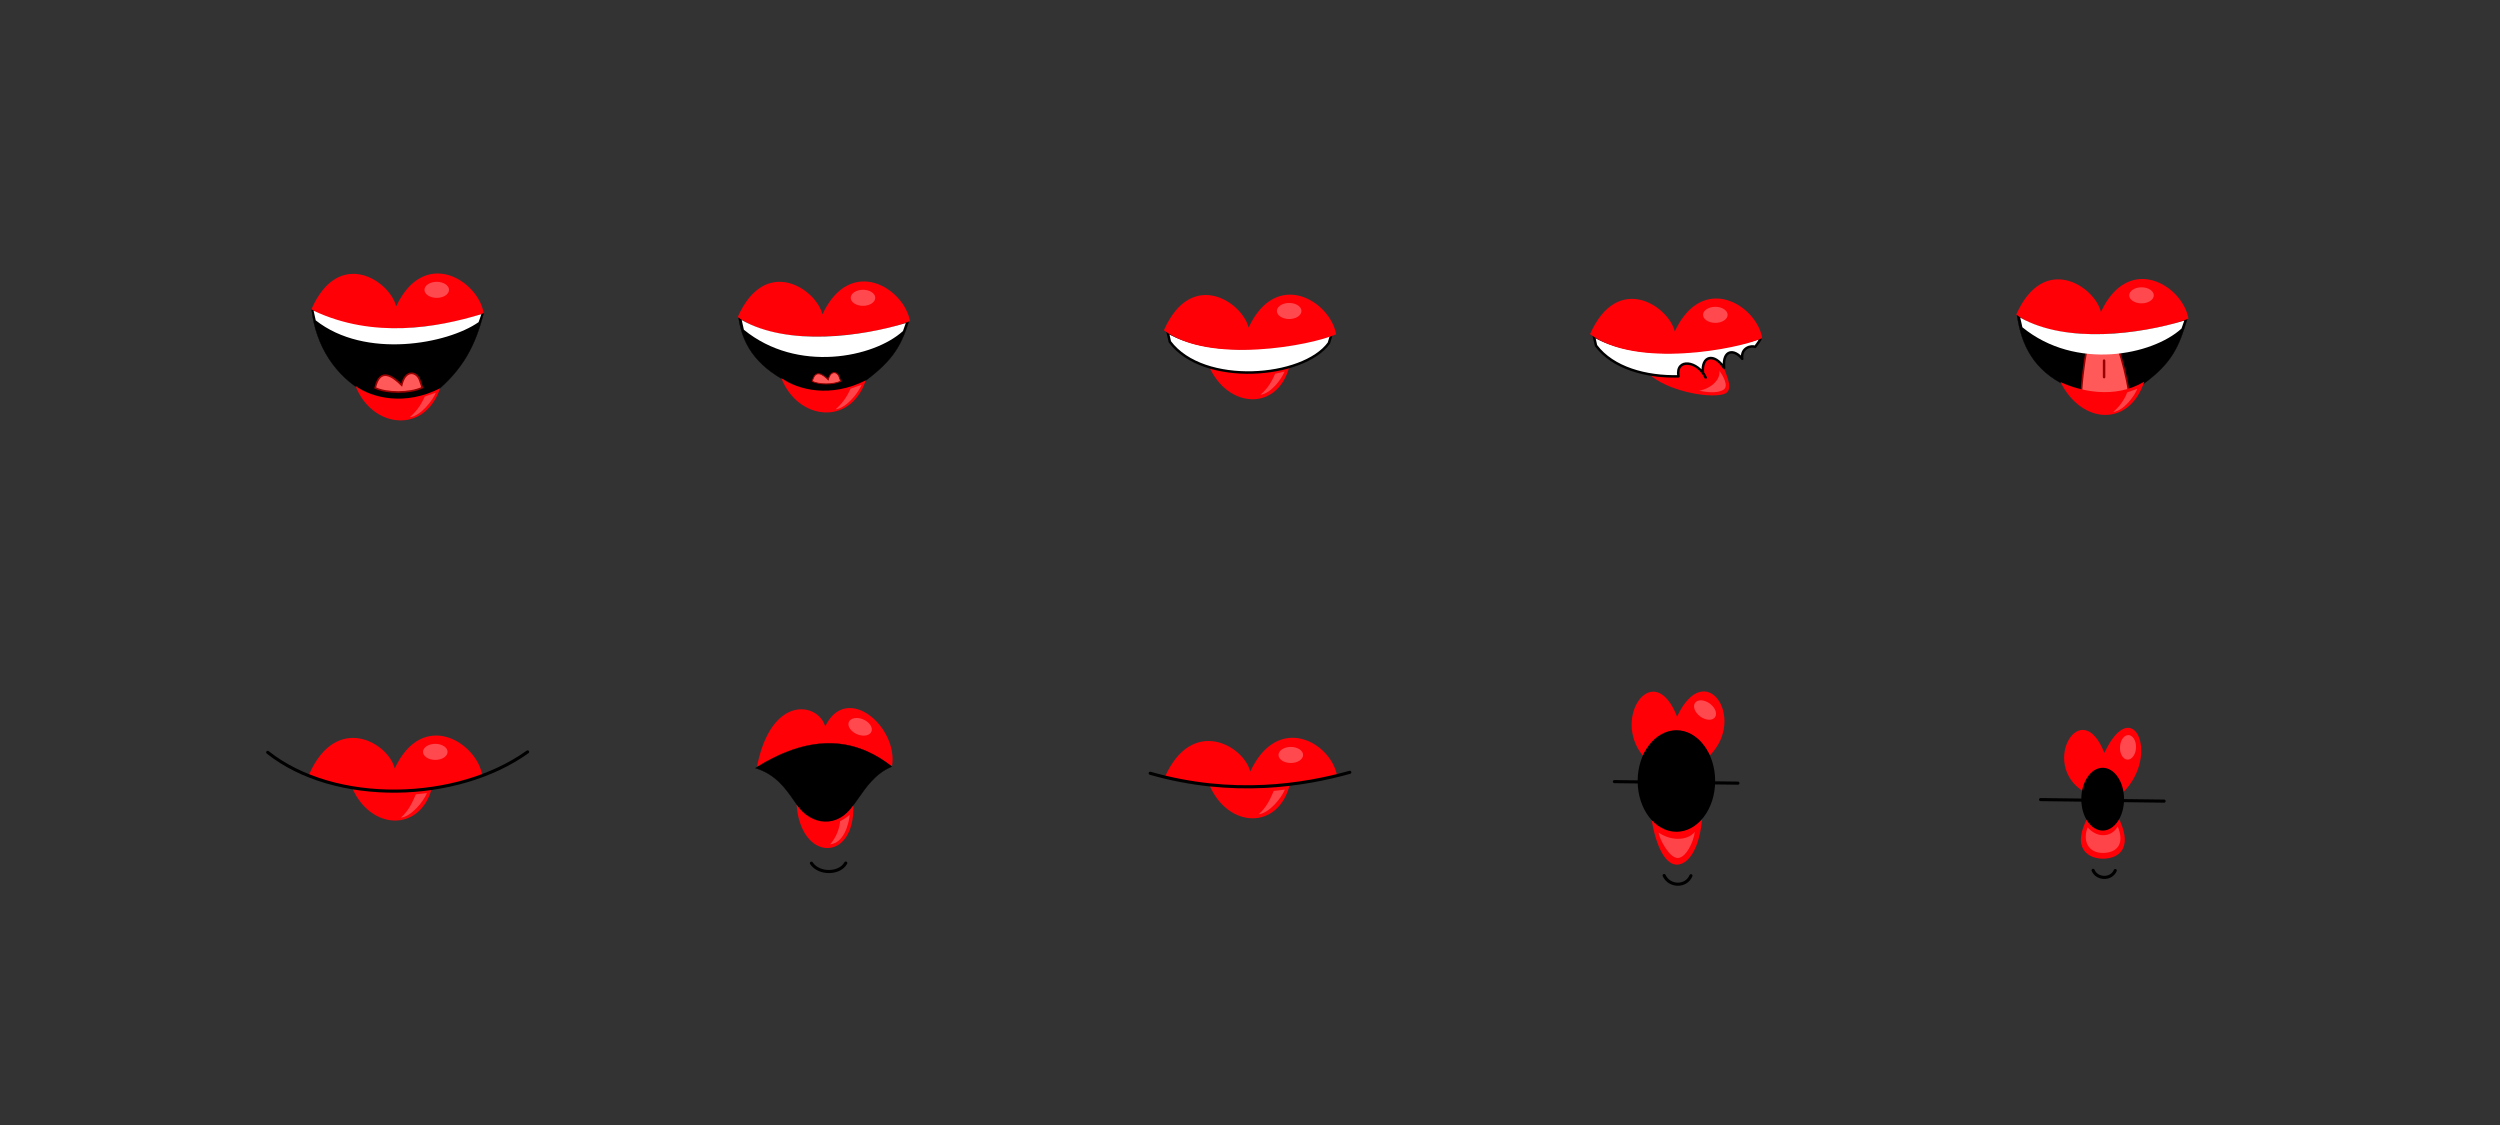 <?xml version="1.0" encoding="UTF-8" standalone="no"?>
<!-- Created with Inkscape (http://www.inkscape.org/) -->

<svg
   xmlns:dc="http://purl.org/dc/elements/1.1/"
   xmlns:cc="http://creativecommons.org/ns#"
   xmlns:rdf="http://www.w3.org/1999/02/22-rdf-syntax-ns#"
   xmlns:svg="http://www.w3.org/2000/svg"
   xmlns="http://www.w3.org/2000/svg"
   xmlns:sodipodi="http://sodipodi.sourceforge.net/DTD/sodipodi-0.dtd"
   xmlns:inkscape="http://www.inkscape.org/namespaces/inkscape"
   width="2000mm"
   height="900mm"
   viewBox="0 0 2000 900"
   version="1.1"
   id="svg1485"
   inkscape:version="0.92.3 (2405546, 2018-03-11)"
   sodipodi:docname="woman_mouth.svg">
  <rect x="0" y="0" width="2000" height="900" fill="#333333" stroke="none"/>
  <defs
     id="defs1479" />
  <sodipodi:namedview
     id="base"
     pagecolor="#ffffff"
     bordercolor="#666666"
     borderopacity="1.0"
     inkscape:pageopacity="0.0"
     inkscape:pageshadow="2"
     inkscape:zoom="0.175"
     inkscape:cx="3391.537"
     inkscape:cy="1793.9207"
     inkscape:document-units="mm"
     inkscape:current-layer="layer1"
     showgrid="false"
     width="600mm"
     inkscape:window-width="1920"
     inkscape:window-height="1017"
     inkscape:window-x="0"
     inkscape:window-y="0"
     inkscape:window-maximized="1"
     inkscape:snap-global="false"
     showguides="true"
     inkscape:guide-bbox="true" />
  <g
     inkscape:label="Layer 1"
     inkscape:groupmode="layer"
     id="layer1"
     transform="translate(0,603)">
    <g
       id="g3249"
       inkscape:export-filename="/tmp/woman/AI.png"
       inkscape:export-xdpi="19.49"
       inkscape:export-ydpi="19.49">
      <g
         id="g3190">
        <rect
           style="fill:#ffffff;fill-opacity:0;fill-rule:nonzero;stroke:none;stroke-width:2.172;stroke-linecap:round;stroke-linejoin:round;stroke-miterlimit:4;stroke-dasharray:none;stroke-dashoffset:0;stroke-opacity:1;paint-order:normal"
           id="rect2250-0-4-0-1"
           width="260.69"
           height="260.69"
           x="187.786"
           y="-455.779" />
        <g
           id="g1403"
           transform="translate(765.661,118.773)">
          <path
             sodipodi:nodetypes="ccccc"
             inkscape:connector-curvature="0"
             id="path20704"
             d="m -516.361,-473.958 c 3.207,0.535 137.644,2.673 137.644,2.673 -6.593,25.658 -16.125,44.634 -39.021,63.61 -16.393,10.513 -38.665,7.929 -55.325,0.267 -24.767,-13.72 -39.912,-37.863 -43.298,-66.55 z"
             style="fill:#000000;fill-opacity:1;stroke:#000000;stroke-width:0.265px;stroke-linecap:butt;stroke-linejoin:miter;stroke-opacity:1" />
          <path
             sodipodi:nodetypes="cccc"
             inkscape:connector-curvature="0"
             id="path20687"
             d="m -448.741,-476.63 c 22.385,-47.841 65.496,-20.924 70.025,5.345 -19.778,8.909 -101.162,24.5 -137.777,-3.207 22.102,-50.028 62.958,-22.272 67.753,-2.138 z"
             style="fill:#ff0007;fill-opacity:1;stroke:none;stroke-width:0.265px;stroke-linecap:butt;stroke-linejoin:miter;stroke-opacity:1" />
          <path
             inkscape:transform-center-y="-13.898016"
             inkscape:transform-center-x="0.53453907"
             sodipodi:nodetypes="ccc"
             inkscape:connector-curvature="0"
             id="path20670-7-4"
             d="m -481.228,-412.948 c 13.4,34.17 55.523,38.473 67.601,1.807 -27.977,14.228 -54.232,7.805 -67.601,-1.807 z"
             style="fill:#ff0007;fill-opacity:1;stroke:none;stroke-width:0.265px;stroke-linecap:butt;stroke-linejoin:miter;stroke-opacity:1" />
          <path
             sodipodi:nodetypes="cccccc"
             inkscape:connector-curvature="0"
             id="path1652-6"
             d="m -465.532,-411.48 c 3.867,-16.867 14.121,-9.19 21.182,-2.185 3.082,-13.169 12.384,-10.871 14.626,-3.53 l 1.849,5.548 c -10.074,4.677 -28.593,4.587 -37.657,0.168 z"
             style="fill:#ff5a59;fill-opacity:1;stroke:#9a0000;stroke-width:1.331px;stroke-linecap:butt;stroke-linejoin:miter;stroke-opacity:1" />
          <path
             sodipodi:nodetypes="ccccc"
             inkscape:connector-curvature="0"
             id="path1013"
             d="m -514.799,-473.221 c 0.445,1.871 1.292,5.88 1.737,7.751 39.56,31.211 105.465,18.859 130.267,1.424 l 2.249,-6.392 c -35.547,10.78 -86.252,19.887 -134.253,-2.783 z"
             style="fill:#ffffff;fill-opacity:1;stroke:none;stroke-width:0.265px;stroke-linecap:butt;stroke-linejoin:miter;stroke-opacity:1" />
          <ellipse
             ry="6.426"
             rx="9.827"
             cy="-489.903"
             cx="-416.275"
             id="path1015"
             style="fill:#ffffff;fill-opacity:0.286;fill-rule:nonzero;stroke:none;stroke-width:0.17;stroke-linecap:round;stroke-linejoin:round;stroke-miterlimit:4;stroke-dasharray:none;stroke-dashoffset:0;stroke-opacity:1;paint-order:normal" />
        </g>
      </g>
    </g>
    <g
       id="g3200"
       inkscape:export-filename="/tmp/woman/E.png"
       inkscape:export-xdpi="19.49"
       inkscape:export-ydpi="19.49">
      <rect
         y="-455.779"
         x="528.72"
         height="260.69"
         width="260.69"
         id="rect2250-0-4-0-2"
         style="fill:#ffffff;fill-opacity:0;fill-rule:nonzero;stroke:none;stroke-width:2.172;stroke-linecap:round;stroke-linejoin:round;stroke-miterlimit:4;stroke-dasharray:none;stroke-dashoffset:0;stroke-opacity:1;paint-order:normal" />
      <g
         transform="translate(1106.813,-113.384)"
         id="g1411">
        <path
           style="fill:#000000;fill-opacity:1;stroke:#000000;stroke-width:0.248px;stroke-linecap:butt;stroke-linejoin:miter;stroke-opacity:1"
           d="m -515.978,-235.647 c 3.208,0.469 136.327,2.579 136.327,2.579 -6.594,22.511 -15.326,34 -38.225,50.649 -16.395,9.223 -38.671,6.956 -55.333,0.234 -24.771,-12.037 -39.383,-28.295 -42.769,-53.463 z"
           id="path20704-1"
           inkscape:connector-curvature="0"
           sodipodi:nodetypes="ccccc" />
        <path
           style="fill:#ff0007;fill-opacity:1;stroke:none;stroke-width:0.265px;stroke-linecap:butt;stroke-linejoin:miter;stroke-opacity:1"
           d="m -448.884,-238.102 c 22.385,-47.841 65.496,-20.924 70.025,5.345 -19.778,8.909 -101.162,24.5 -137.777,-3.207 22.102,-50.028 62.958,-22.272 67.753,-2.138 z"
           id="path20687-0"
           inkscape:connector-curvature="0"
           sodipodi:nodetypes="cccc" />
        <path
           style="fill:#ff0007;fill-opacity:1;stroke:none;stroke-width:0.265px;stroke-linecap:butt;stroke-linejoin:miter;stroke-opacity:1"
           d="m -481.781,-187.162 c 13.4,34.17 55.523,38.473 67.601,1.807 -27.977,14.228 -54.232,7.805 -67.601,-1.807 z"
           id="path20670-7-4-5"
           inkscape:connector-curvature="0"
           sodipodi:nodetypes="ccc"
           inkscape:transform-center-x="0.53453907"
           inkscape:transform-center-y="-13.898016" />
        <path
           style="fill:#ff5a59;fill-opacity:1;stroke:#9a0000;stroke-width:0.802px;stroke-linecap:butt;stroke-linejoin:miter;stroke-opacity:1"
           d="m -456.963,-184.5 c 2.329,-10.158 8.505,-5.535 12.757,-1.316 1.856,-7.931 7.458,-6.547 8.808,-2.126 l 1.114,3.341 c -6.067,2.817 -17.22,2.763 -22.679,0.101 z"
           id="path1652-6-1"
           inkscape:connector-curvature="0"
           sodipodi:nodetypes="cccccc" />
        <path
           style="fill:#ffffff;fill-opacity:1;stroke:none;stroke-width:0.265px;stroke-linecap:butt;stroke-linejoin:miter;stroke-opacity:1"
           d="m -513.43,-233.558 c 0.445,1.871 1.292,5.88 1.737,7.751 42.767,34.953 104.044,22.223 127.243,1.046 l 2.249,-6.392 c -35.547,10.78 -93.812,18.753 -131.229,-2.405 z"
           id="path1013-1"
           inkscape:connector-curvature="0"
           sodipodi:nodetypes="ccccc" />
        <ellipse
           style="fill:#ffffff;fill-opacity:0.286;fill-rule:nonzero;stroke:none;stroke-width:0.17;stroke-linecap:round;stroke-linejoin:round;stroke-miterlimit:4;stroke-dasharray:none;stroke-dashoffset:0;stroke-opacity:1;paint-order:normal"
           id="path1015-0"
           cx="-416.418"
           cy="-251.374"
           rx="9.827"
           ry="6.426" />
      </g>
    </g>
    <g
       id="g3209"
       inkscape:export-filename="/tmp/woman/etc.png"
       inkscape:export-xdpi="19.49"
       inkscape:export-ydpi="19.49">
      <rect
         y="-455.779"
         x="869.655"
         height="260.69"
         width="260.69"
         id="rect2250-0-4-0-8"
         style="fill:#ffffff;fill-opacity:0;fill-rule:nonzero;stroke:none;stroke-width:2.172;stroke-linecap:round;stroke-linejoin:round;stroke-miterlimit:4;stroke-dasharray:none;stroke-dashoffset:0;stroke-opacity:1;paint-order:normal" />
      <g
         transform="translate(1445.345,-368.387)"
         id="g1418">
        <path
           style="fill:#ff0007;fill-opacity:1;stroke:none;stroke-width:0.265px;stroke-linecap:butt;stroke-linejoin:miter;stroke-opacity:1"
           d="m -478.414,57.918 c 15.101,34.926 55.523,36.583 64.577,0.484 -21.346,8.31 -50.723,4.694 -64.577,-0.484 z"
           id="path20670-7-4-5-4"
           inkscape:connector-curvature="0"
           sodipodi:nodetypes="ccc"
           inkscape:transform-center-x="0.53453907"
           inkscape:transform-center-y="-13.898016" />
        <path
           style="fill:#ffffff;fill-opacity:1;stroke:#000000;stroke-width:2;stroke-linecap:round;stroke-linejoin:round;stroke-miterlimit:4;stroke-dasharray:none;stroke-opacity:1"
           d="m -511.216,31.055 c 0.445,1.871 1.292,5.88 1.737,7.751 26.865,35.888 106.717,29.305 127.243,1.046 l 2.249,-7.525 c -35.547,10.78 -93.812,19.887 -131.229,-1.272 z"
           id="path1013-1-2"
           inkscape:connector-curvature="0"
           sodipodi:nodetypes="ccccc" />
        <g
           id="g1079"
           transform="translate(0.189,0.945)">
          <path
             sodipodi:nodetypes="cccc"
             inkscape:connector-curvature="0"
             id="path20687-0-0"
             d="m -446.67,26.511 c 22.385,-47.841 65.496,-20.924 70.025,5.345 -19.778,8.909 -101.162,24.5 -137.777,-3.207 22.102,-50.028 62.958,-22.272 67.753,-2.138 z"
             style="fill:#ff0007;fill-opacity:1;stroke:none;stroke-width:0.265px;stroke-linecap:butt;stroke-linejoin:miter;stroke-opacity:1" />
          <ellipse
             ry="6.426"
             rx="9.827"
             cy="13.239"
             cx="-414.204"
             id="path1015-0-2"
             style="fill:#ffffff;fill-opacity:0.286;fill-rule:nonzero;stroke:none;stroke-width:0.17;stroke-linecap:round;stroke-linejoin:round;stroke-miterlimit:4;stroke-dasharray:none;stroke-dashoffset:0;stroke-opacity:1;paint-order:normal" />
        </g>
      </g>
    </g>
    <g
       id="g3218"
       inkscape:export-filename="/tmp/woman/FV.png"
       inkscape:export-xdpi="19.486712"
       inkscape:export-ydpi="19.486712">
      <rect
         y="-455.779"
         x="1210.589"
         height="260.69"
         width="260.69"
         id="rect2250-0-4-0-0"
         style="fill:#ffffff;fill-opacity:0;fill-rule:nonzero;stroke:none;stroke-width:2.172;stroke-linecap:round;stroke-linejoin:round;stroke-miterlimit:4;stroke-dasharray:none;stroke-dashoffset:0;stroke-opacity:1;paint-order:normal" />
      <g
         transform="translate(1776.847,-613.853)"
         id="g1425">
        <path
           style="fill:#ff0007;fill-opacity:1;stroke:none;stroke-width:0.265px;stroke-linecap:butt;stroke-linejoin:miter;stroke-opacity:1"
           d="m -457.264,310.437 c 13.495,12.49 45.936,19.425 59.183,15.776 8.932,-2.46 2.507,-14.67 0.669,-20.206 -2.313,-7.372 -18.368,-14.863 -17.389,4.495 -2.139,-5.399 -18.9,-19.29 -19.504,1.171 -13.493,-0.276 -16.032,1.352 -22.959,-1.236 z"
           id="path20670-7-4-5-4-4"
           inkscape:connector-curvature="0"
           sodipodi:nodetypes="cscccc"
           inkscape:transform-center-x="0.53453907"
           inkscape:transform-center-y="-13.898016" />
        <path
           style="fill:#ffffff;fill-opacity:1;stroke:#000000;stroke-width:2;stroke-linecap:round;stroke-linejoin:round;stroke-miterlimit:4;stroke-dasharray:none;stroke-opacity:1"
           d="m -414.465,309.283 c -1.501,-14.08 9.235,-16.236 16.899,-4.077 -1.407,-15.055 8.414,-15.223 14.505,-7.265 -1.28,-9.24 7.693,-10.922 10.259,-9.54 2.136,-2.697 4.082,-5.395 4.706,-7.525 -35.547,10.78 -96.268,19.887 -133.686,-1.272 0.445,1.871 1.292,5.88 1.737,7.751 13.432,17.944 40.112,25.27 65.999,24.578 -2.6,-15.103 15.841,-12.332 21.72,0.958"
           id="path1013-1-2-9"
           inkscape:connector-curvature="0"
           sodipodi:nodetypes="ccccccccc" />
        <g
           id="g1079-0"
           transform="translate(9.622,249.494)">
          <path
             sodipodi:nodetypes="cccc"
             inkscape:connector-curvature="0"
             id="path20687-0-0-2"
             d="m -446.67,26.511 c 22.385,-47.841 65.496,-20.924 70.025,5.345 -19.778,8.909 -101.162,24.5 -137.777,-3.207 22.102,-50.028 62.958,-22.272 67.753,-2.138 z"
             style="fill:#ff0007;fill-opacity:1;stroke:none;stroke-width:0.265px;stroke-linecap:butt;stroke-linejoin:miter;stroke-opacity:1" />
          <ellipse
             ry="6.426"
             rx="9.827"
             cy="13.239"
             cx="-414.204"
             id="path1015-0-2-0"
             style="fill:#ffffff;fill-opacity:0.286;fill-rule:nonzero;stroke:none;stroke-width:0.17;stroke-linecap:round;stroke-linejoin:round;stroke-miterlimit:4;stroke-dasharray:none;stroke-dashoffset:0;stroke-opacity:1;paint-order:normal" />
        </g>
      </g>
    </g>
    <g
       id="g3229"
       inkscape:export-filename="/tmp/woman/L.png"
       inkscape:export-xdpi="19.486712"
       inkscape:export-ydpi="19.486712">
      <rect
         y="-455.779"
         x="1551.524"
         height="260.69"
         width="260.69"
         id="rect2250-0-4-0-15"
         style="fill:#ffffff;fill-opacity:0;fill-rule:nonzero;stroke:none;stroke-width:2.172;stroke-linecap:round;stroke-linejoin:round;stroke-miterlimit:4;stroke-dasharray:none;stroke-dashoffset:0;stroke-opacity:1;paint-order:normal" />
      <g
         transform="translate(2103.883,-839.675)"
         id="g1434">
        <path
           style="fill:#000000;fill-opacity:1;stroke:#000000;stroke-width:0.248px;stroke-linecap:butt;stroke-linejoin:miter;stroke-opacity:1"
           d="m -490.245,488.669 c 3.208,0.469 136.327,2.579 136.327,2.579 -6.594,22.511 -12.302,35.89 -35.201,52.539 -16.395,9.223 -45.474,8.09 -62.136,1.368 -24.771,-12.037 -35.604,-31.318 -38.989,-56.486 z"
           id="path20704-1-3"
           inkscape:connector-curvature="0"
           sodipodi:nodetypes="ccccc" />
        <path
           style="fill:#ff0007;fill-opacity:1;stroke:none;stroke-width:0.265px;stroke-linecap:butt;stroke-linejoin:miter;stroke-opacity:1"
           d="m -423.15,486.215 c 22.385,-47.841 65.496,-20.924 70.025,5.345 -19.778,8.909 -101.162,24.5 -137.777,-3.207 22.102,-50.028 62.958,-22.272 67.753,-2.138 z"
           id="path20687-0-8"
           inkscape:connector-curvature="0"
           sodipodi:nodetypes="cccc" />
        <ellipse
           style="fill:#ffffff;fill-opacity:0.286;fill-rule:nonzero;stroke:none;stroke-width:0.17;stroke-linecap:round;stroke-linejoin:round;stroke-miterlimit:4;stroke-dasharray:none;stroke-dashoffset:0;stroke-opacity:1;paint-order:normal"
           id="path1015-0-9"
           cx="-390.684"
           cy="472.942"
           rx="9.827"
           ry="6.426" />
        <path
           style="fill:#ff5a59;fill-opacity:1;stroke:#9a0000;stroke-width:1.331px;stroke-linecap:butt;stroke-linejoin:miter;stroke-opacity:1"
           d="m -438.747,549.275 c 0.427,-7.592 2.242,-22.981 4.182,-33.03 9.919,1.71 16.657,1.439 25.506,0.744 2.552,5.839 6.929,23.822 7.97,32.118 -9.612,4.332 -23.768,4.121 -37.657,0.168 v 3e-5 z"
           id="path1652-6-3"
           inkscape:connector-curvature="0"
           sodipodi:nodetypes="ccccccc" />
        <path
           style="fill:#ffffff;fill-opacity:1;stroke:none;stroke-width:0.265px;stroke-linecap:butt;stroke-linejoin:miter;stroke-opacity:1"
           d="m -487.696,490.759 c 0.445,1.871 1.292,5.88 1.737,7.751 42.767,34.953 104.044,22.223 127.243,1.046 l 2.249,-6.392 c -35.547,10.78 -93.812,18.753 -131.229,-2.405 z"
           id="path1013-1-8"
           inkscape:connector-curvature="0"
           sodipodi:nodetypes="ccccc" />
        <path
           style="fill:#ff0007;fill-opacity:1;stroke:none;stroke-width:0.265px;stroke-linecap:butt;stroke-linejoin:miter;stroke-opacity:1"
           d="m -455.513,542.316 c 16.875,33.902 54.988,36.335 67.067,-0.332 -23.968,14.495 -52.361,7.271 -67.067,0.332 z"
           id="path20670-7-4-5-6"
           inkscape:connector-curvature="0"
           sodipodi:nodetypes="ccc"
           inkscape:transform-center-x="0.53453907"
           inkscape:transform-center-y="-13.898016" />
        <path
           style="fill:none;stroke:#9a0000;stroke-width:2;stroke-linecap:round;stroke-linejoin:round;stroke-miterlimit:4;stroke-dasharray:none;stroke-opacity:1"
           d="m -420.622,525.152 v 13.229"
           id="path1153"
           inkscape:connector-curvature="0" />
      </g>
    </g>
    <g
       id="g3238"
       inkscape:export-filename="/tmp/woman/MBP.png"
       inkscape:export-xdpi="19.49"
       inkscape:export-ydpi="19.49">
      <rect
         y="-110.911"
         x="187.786"
         height="260.69"
         width="260.69"
         id="rect2250-0-4-0"
         style="fill:#ffffff;fill-opacity:0;fill-rule:nonzero;stroke:none;stroke-width:2.172;stroke-linecap:round;stroke-linejoin:round;stroke-miterlimit:4;stroke-dasharray:none;stroke-dashoffset:0;stroke-opacity:1;paint-order:normal" />
      <g
         transform="translate(719.665,-711.645)"
         id="g1441">
        <path
           style="fill:#ff0007;fill-opacity:1;stroke:none;stroke-width:0.265px;stroke-linecap:butt;stroke-linejoin:miter;stroke-opacity:1"
           d="m -438.135,738.597 c 15.101,34.926 55.145,35.827 64.199,-0.272 -18.133,3.774 -49.4,2.426 -64.199,0.272 z"
           id="path20670-7-4-5-4-45"
           inkscape:connector-curvature="0"
           sodipodi:nodetypes="ccc"
           inkscape:transform-center-x="0.53453907"
           inkscape:transform-center-y="-13.898016" />
        <g
           id="g1079-5"
           transform="translate(42.763,696.904)">
          <path
             sodipodi:nodetypes="cccc"
             inkscape:connector-curvature="0"
             id="path20687-0-0-7"
             d="m -446.67,26.511 c 22.385,-47.841 65.496,-20.924 70.025,5.345 -19.778,8.909 -98.138,23.366 -138.533,-0.561 22.102,-50.028 63.714,-24.918 68.509,-4.784 z"
             style="fill:#ff0007;fill-opacity:1;stroke:none;stroke-width:0.265px;stroke-linecap:butt;stroke-linejoin:miter;stroke-opacity:1" />
          <ellipse
             ry="6.426"
             rx="9.827"
             cy="13.239"
             cx="-414.204"
             id="path1015-0-2-3"
             style="fill:#ffffff;fill-opacity:0.286;fill-rule:nonzero;stroke:none;stroke-width:0.17;stroke-linecap:round;stroke-linejoin:round;stroke-miterlimit:4;stroke-dasharray:none;stroke-dashoffset:0;stroke-opacity:1;paint-order:normal" />
        </g>
        <path
           style="fill:none;stroke:#000000;stroke-width:2.5;stroke-linecap:round;stroke-linejoin:round;stroke-miterlimit:4;stroke-dasharray:none;stroke-opacity:1"
           d="m -505.478,710.549 c 53.799,42.711 151.442,40.065 207.887,-0.378"
           id="path1182"
           inkscape:connector-curvature="0"
           sodipodi:nodetypes="cc" />
      </g>
    </g>
    <g
       id="g3266"
       inkscape:export-filename="/tmp/woman/rest.png"
       inkscape:export-xdpi="19.49"
       inkscape:export-ydpi="19.49">
      <rect
         y="-110.911"
         x="869.655"
         height="260.69"
         width="260.69"
         id="rect2250-0-4-0-7"
         style="fill:#ffffff;fill-opacity:0;fill-rule:nonzero;stroke:none;stroke-width:2.172;stroke-linecap:round;stroke-linejoin:round;stroke-miterlimit:4;stroke-dasharray:none;stroke-dashoffset:0;stroke-opacity:1;paint-order:normal" />
      <g
         transform="translate(1379.668,-1270.784)"
         id="g1454">
        <path
           style="fill:#ff0007;fill-opacity:1;stroke:none;stroke-width:0.265px;stroke-linecap:butt;stroke-linejoin:miter;stroke-opacity:1"
           d="m -412.111,1295.935 c 15.101,34.926 55.145,35.827 64.199,-0.272 -18.133,3.774 -49.4,2.426 -64.199,0.272 z"
           id="path20670-7-4-5-4-45-1"
           inkscape:connector-curvature="0"
           sodipodi:nodetypes="ccc"
           inkscape:transform-center-x="0.53453907"
           inkscape:transform-center-y="-13.898016" />
        <path
           style="fill:#ff0007;fill-opacity:1;stroke:none;stroke-width:0.265px;stroke-linecap:butt;stroke-linejoin:miter;stroke-opacity:1"
           d="m -379.486,1285.029 c 22.385,-47.841 64.962,-22.795 69.49,3.474 -19.511,6.771 -94.93,14.813 -137.999,1.31 22.102,-50.028 63.714,-24.918 68.509,-4.784 z"
           id="path20687-0-0-7-7"
           inkscape:connector-curvature="0"
           sodipodi:nodetypes="cccc" />
        <ellipse
           style="fill:#ffffff;fill-opacity:0.286;fill-rule:nonzero;stroke:none;stroke-width:0.17;stroke-linecap:round;stroke-linejoin:round;stroke-miterlimit:4;stroke-dasharray:none;stroke-dashoffset:0;stroke-opacity:1;paint-order:normal"
           id="path1015-0-2-3-7"
           cx="-347.02"
           cy="1271.756"
           rx="9.827"
           ry="6.426" />
        <path
           style="fill:none;stroke:#000000;stroke-width:2.5;stroke-linecap:round;stroke-linejoin:round;stroke-miterlimit:4;stroke-dasharray:none;stroke-opacity:1"
           d="m -459.496,1286.397 c 65.634,18.807 122.636,9.552 159.658,-0.756"
           id="path1182-9"
           inkscape:connector-curvature="0"
           sodipodi:nodetypes="cc" />
      </g>
    </g>
    <g
       id="g3346"
       inkscape:export-filename="/tmp/woman/O.png"
       inkscape:export-xdpi="19.49"
       inkscape:export-ydpi="19.49">
      <rect
         y="-110.911"
         x="528.72"
         height="260.69"
         width="260.69"
         id="rect2250-0-4-0-20"
         style="fill:#ffffff;fill-opacity:0;fill-rule:nonzero;stroke:none;stroke-width:2.172;stroke-linecap:round;stroke-linejoin:round;stroke-miterlimit:4;stroke-dasharray:none;stroke-dashoffset:0;stroke-opacity:1;paint-order:normal" />
      <g
         transform="translate(1044.253,-987.605)"
         id="g1448">
        <g
           id="g1250"
           transform="translate(-165.508,64.753)">
          <path
             sodipodi:nodetypes="cccc"
             inkscape:connector-curvature="0"
             id="path20687-0-8-0"
             d="m -218.596,901.004 c 17.04,-35.547 58.814,0.457 53.454,32.072 -37.15,-27.707 -75.771,-17.996 -108.111,0.535 11.411,-58.848 49.328,-51.672 54.657,-32.607 z"
             style="fill:#ff0007;fill-opacity:1;stroke:none;stroke-width:0.265px;stroke-linecap:butt;stroke-linejoin:miter;stroke-opacity:1" />
          <ellipse
             ry="6.426"
             rx="9.827"
             cy="903.38"
             cx="180.545"
             id="path1015-0-9-7"
             style="fill:#ffffff;fill-opacity:0.286;fill-rule:nonzero;stroke:none;stroke-width:0.17;stroke-linecap:round;stroke-linejoin:round;stroke-miterlimit:4;stroke-dasharray:none;stroke-dashoffset:0;stroke-opacity:1;paint-order:normal"
             transform="rotate(23.245)" />
        </g>
        <path
           style="fill:#000000;fill-opacity:1;stroke:#000000;stroke-width:0.248px;stroke-linecap:butt;stroke-linejoin:miter;stroke-opacity:1"
           d="m -439.904,999.075 c 50.482,-32.15 85.845,-19.699 109.113,-1.2 -27.085,11.341 -28.687,44.301 -53.344,44.979 -24.657,0.678 -23.46,-33.789 -55.769,-43.779 z"
           id="path20704-1-3-1"
           inkscape:connector-curvature="0"
           sodipodi:nodetypes="cczc" />
        <path
           style="fill:#ff0007;fill-opacity:1;stroke:none;stroke-width:0.265px;stroke-linecap:butt;stroke-linejoin:miter;stroke-opacity:1"
           d="m -406.974,1028.432 c 3.244,45.662 46.703,46.491 45.418,0.47 -12.476,18.237 -33.385,16.625 -45.418,-0.47 z"
           id="path20670-7-4-5-6-1"
           inkscape:connector-curvature="0"
           sodipodi:nodetypes="ccc"
           inkscape:transform-center-x="0.53453907"
           inkscape:transform-center-y="-13.898016" />
      </g>
      <path
         sodipodi:nodetypes="cc"
         inkscape:connector-curvature="0"
         id="path1182-5"
         d="m 649.13,87.555 c 5.957,9.035 22.619,8.795 27.48,-0.111"
         style="fill:none;stroke:#000000;stroke-width:2.5;stroke-linecap:round;stroke-linejoin:round;stroke-miterlimit:4;stroke-dasharray:none;stroke-opacity:1" />
    </g>
    <g
       id="g3363"
       inkscape:export-filename="/tmp/woman/U.png"
       inkscape:export-xdpi="19.49"
       inkscape:export-ydpi="19.49">
      <rect
         y="-110.911"
         x="1210.589"
         height="260.69"
         width="260.69"
         id="rect2250-0-4-0-16"
         style="fill:#ffffff;fill-opacity:0;fill-rule:nonzero;stroke:none;stroke-width:2.172;stroke-linecap:round;stroke-linejoin:round;stroke-miterlimit:4;stroke-dasharray:none;stroke-dashoffset:0;stroke-opacity:1;paint-order:normal" />
      <g
         transform="translate(1710.759,-1513.569)"
         id="g1461">
        <path
           style="fill:#ff0007;fill-opacity:1;stroke:none;stroke-width:0.265px;stroke-linecap:butt;stroke-linejoin:miter;stroke-opacity:1"
           d="m -389.478,1566.304 c 3.865,23.227 11.693,36.055 20.24,35.995 8.92,-0.063 17.982,-12.075 20.147,-36.645 -12.899,12.728 -28.968,10.554 -40.387,0.65 z"
           id="path20670-7-4-5-4-45-1-7"
           inkscape:connector-curvature="0"
           sodipodi:nodetypes="cscc"
           inkscape:transform-center-x="0.53453907"
           inkscape:transform-center-y="-13.898016" />
        <path
           style="fill:#ff0007;fill-opacity:1;stroke:none;stroke-width:0.265px;stroke-linecap:butt;stroke-linejoin:miter;stroke-opacity:1"
           d="m -369.116,1483.846 c 22.574,-48.03 55.874,1.076 26.192,31.087 -13.539,-26.322 -38.518,-26.665 -53.79,-0.078 -24.813,-30.896 9.196,-78.168 27.598,-31.009 z"
           id="path20687-0-0-7-7-1"
           inkscape:connector-curvature="0"
           sodipodi:nodetypes="cccc" />
        <ellipse
           style="fill:#000000;fill-opacity:1;fill-rule:nonzero;stroke:none;stroke-width:2.5;stroke-linecap:round;stroke-linejoin:round;stroke-miterlimit:4;stroke-dasharray:none;stroke-dashoffset:0;stroke-opacity:1;paint-order:normal"
           id="path1252"
           cx="-369.63"
           cy="1535.374"
           rx="31.003"
           ry="40.625" />
        <ellipse
           style="fill:#ffffff;fill-opacity:0.286;fill-rule:nonzero;stroke:none;stroke-width:0.17;stroke-linecap:round;stroke-linejoin:round;stroke-miterlimit:4;stroke-dasharray:none;stroke-dashoffset:0;stroke-opacity:1;paint-order:normal"
           id="path1015-0-2-3-7-1"
           cx="589.588"
           cy="1399.591"
           rx="9.827"
           ry="6.426"
           transform="rotate(36.041)" />
        <path
           style="fill:none;stroke:#000000;stroke-width:2.5;stroke-linecap:round;stroke-linejoin:round;stroke-miterlimit:4;stroke-dasharray:none;stroke-opacity:1"
           d="m -419.228,1535.865 98.806,1.226"
           id="path1182-0"
           inkscape:connector-curvature="0"
           sodipodi:nodetypes="cc" />
      </g>
      <path
         sodipodi:nodetypes="cc"
         inkscape:connector-curvature="0"
         id="path1182-5-3"
         d="m 1331.295,97.417 c 4.146,9.035 17.54,9.463 21.466,0.157"
         style="fill:none;stroke:#000000;stroke-width:2.5;stroke-linecap:round;stroke-linejoin:round;stroke-miterlimit:4;stroke-dasharray:none;stroke-opacity:1" />
    </g>
    <g
       id="g3374"
       inkscape:export-filename="/tmp/woman/WQ.png"
       inkscape:export-xdpi="19.49"
       inkscape:export-ydpi="19.49">
      <g
         inkscape:export-ydpi="19.49"
         inkscape:export-xdpi="19.49"
         inkscape:export-filename="/tmp/woman/WQ.png"
         id="g3284">
        <rect
           style="fill:#ffffff;fill-opacity:0;fill-rule:nonzero;stroke:none;stroke-width:2.172;stroke-linecap:round;stroke-linejoin:round;stroke-miterlimit:4;stroke-dasharray:none;stroke-dashoffset:0;stroke-opacity:1;paint-order:normal"
           id="rect2250-0-4-0-4"
           width="260.69"
           height="260.69"
           x="1551.524"
           y="-110.911" />
        <g
           id="g1468"
           transform="translate(2047.495,-1743.318)">
          <path
             inkscape:transform-center-y="-13.898016"
             inkscape:transform-center-x="0.53453907"
             sodipodi:nodetypes="csccc"
             inkscape:connector-curvature="0"
             id="path20670-7-4-5-4-45-1-7-2"
             d="m -376.37,1792.598 c -15.222,26.629 -0.212,35.019 11.925,34.672 13.641,-0.39 23.84,-10.185 10.697,-34.755 -6.284,4.79 -18.574,2.806 -22.622,0.083 z"
             style="fill:#ff0007;fill-opacity:1;stroke:none;stroke-width:0.265px;stroke-linecap:butt;stroke-linejoin:miter;stroke-opacity:1" />
          <path
             sodipodi:nodetypes="ccccc"
             inkscape:connector-curvature="0"
             id="path20687-0-0-7-7-1-3"
             d="m -364.01,1742.647 c 22.574,-48.03 44.916,1.343 15.234,31.354 -7.926,-22.581 -26.758,-21.052 -32.141,-0.613 -34.969,-22.076 -1.495,-77.901 16.907,-30.742 z"
             style="fill:#ff0007;fill-opacity:1;stroke:none;stroke-width:0.265px;stroke-linecap:butt;stroke-linejoin:miter;stroke-opacity:1" />
          <ellipse
             transform="rotate(92.404)"
             ry="6.426"
             rx="9.827"
             cy="271.887"
             cx="1751.144"
             id="path1015-0-2-3-7-1-1"
             style="fill:#ffffff;fill-opacity:0.286;fill-rule:nonzero;stroke:none;stroke-width:0.17;stroke-linecap:round;stroke-linejoin:round;stroke-miterlimit:4;stroke-dasharray:none;stroke-dashoffset:0;stroke-opacity:1;paint-order:normal" />
          <ellipse
             ry="25.123"
             rx="17.105"
             cy="1779.659"
             cx="-365.353"
             id="path1252-2"
             style="fill:#000000;fill-opacity:1;fill-rule:nonzero;stroke:none;stroke-width:1.46;stroke-linecap:round;stroke-linejoin:round;stroke-miterlimit:4;stroke-dasharray:none;stroke-dashoffset:0;stroke-opacity:1;paint-order:normal" />
          <path
             sodipodi:nodetypes="cc"
             inkscape:connector-curvature="0"
             id="path1182-0-6"
             d="m -415.029,1779.987 98.806,1.226"
             style="fill:none;stroke:#000000;stroke-width:2.5;stroke-linecap:round;stroke-linejoin:round;stroke-miterlimit:4;stroke-dasharray:none;stroke-opacity:1" />
        </g>
      </g>
      <path
         sodipodi:nodetypes="cc"
         inkscape:connector-curvature="0"
         id="path1182-5-3-5"
         d="m 1674.487,93.267 c 2.943,7.164 14.333,7.86 17.725,0.157"
         style="fill:none;stroke:#000000;stroke-width:2.5;stroke-linecap:round;stroke-linejoin:round;stroke-miterlimit:4;stroke-dasharray:none;stroke-opacity:1" />
    </g>
    <path
       style="fill:#ffffff;fill-opacity:0.269;stroke:none;stroke-width:0.265px;stroke-linecap:butt;stroke-linejoin:miter;stroke-opacity:1"
       d="m 339.833,-285.781 8.853,-3.09 c -2.618,6.36 -12.083,18.614 -20.88,19.661 7.157,-6.254 10.004,-12.279 12.027,-16.571 z"
       id="path908"
       inkscape:connector-curvature="0"
       sodipodi:nodetypes="cccc"
       inkscape:export-filename="/tmp/woman/AI.png"
       inkscape:export-xdpi="19.49"
       inkscape:export-ydpi="19.49" />
    <path
       style="fill:#ffffff;fill-opacity:0.269;stroke:none;stroke-width:0.265px;stroke-linecap:butt;stroke-linejoin:miter;stroke-opacity:1"
       d="m 680.497,-292.114 8.853,-3.09 c -2.618,6.36 -12.083,18.614 -20.88,19.661 7.157,-6.254 10.004,-12.279 12.027,-16.571 z"
       id="path908-3"
       inkscape:connector-curvature="0"
       sodipodi:nodetypes="cccc"
       inkscape:export-filename="/tmp/woman/E.png"
       inkscape:export-xdpi="19.49"
       inkscape:export-ydpi="19.49" />
    <path
       style="fill:#ffffff;fill-opacity:0.269;stroke:none;stroke-width:0.265px;stroke-linecap:butt;stroke-linejoin:miter;stroke-opacity:1"
       d="m 1020.151,-304.014 7.517,-1.754 c -2.618,6.36 -11.014,17.545 -19.277,18.592 7.157,-6.254 9.737,-12.547 11.76,-16.838 z"
       id="path908-0"
       inkscape:connector-curvature="0"
       sodipodi:nodetypes="cccc"
       inkscape:export-filename="/tmp/woman/etc.png"
       inkscape:export-xdpi="19.49"
       inkscape:export-ydpi="19.49" />
    <path
       style="fill:#ffffff;fill-opacity:0.269;stroke:none;stroke-width:0.265px;stroke-linecap:butt;stroke-linejoin:miter;stroke-opacity:1"
       d="m 1701.816,-289.151 8.052,-2.823 c -2.618,6.36 -11.014,17.545 -19.277,18.592 7.157,-6.254 9.871,-12.413 11.225,-15.769 z"
       id="path908-0-1"
       inkscape:connector-curvature="0"
       sodipodi:nodetypes="cccc"
       inkscape:export-filename="/tmp/woman/L.png"
       inkscape:export-xdpi="19.486712"
       inkscape:export-ydpi="19.486712" />
    <path
       style="fill:#ffffff;fill-opacity:0.269;stroke:none;stroke-width:0.265px;stroke-linecap:butt;stroke-linejoin:miter;stroke-opacity:1"
       d="m 332.694,32.48 8.853,-1.011 c -2.618,6.36 -12.083,18.614 -20.88,19.661 7.157,-6.254 10.004,-14.358 12.027,-18.65 z"
       id="path908-02"
       inkscape:connector-curvature="0"
       sodipodi:nodetypes="cccc"
       inkscape:export-filename="/tmp/woman/MBP.png"
       inkscape:export-xdpi="19.49"
       inkscape:export-ydpi="19.49" />
    <path
       style="fill:#ffffff;fill-opacity:0.269;stroke:none;stroke-width:0.265px;stroke-linecap:butt;stroke-linejoin:miter;stroke-opacity:1"
       d="m 1019.011,29.737 8.853,-1.011 c -2.618,6.36 -12.083,18.614 -20.881,19.661 7.157,-6.254 10.004,-14.358 12.027,-18.65 z"
       id="path908-02-4"
       inkscape:connector-curvature="0"
       sodipodi:nodetypes="cccc"
       inkscape:export-filename="/tmp/woman/rest.png"
       inkscape:export-xdpi="19.49"
       inkscape:export-ydpi="19.49" />
    <path
       style="fill:#ffffff;fill-opacity:0.269;stroke:none;stroke-width:0.265px;stroke-linecap:butt;stroke-linejoin:miter;stroke-opacity:1"
       d="m 672.072,54.007 c 2.204,-1.18 5.919,-3.4 7.745,-5.242 -0.881,7.963 -4.782,22.568 -15.669,23.67 5.286,-5.987 7.638,-13.602 7.924,-18.428 z"
       id="path908-02-43"
       inkscape:connector-curvature="0"
       sodipodi:nodetypes="cccc"
       inkscape:export-filename="/tmp/woman/O.png"
       inkscape:export-xdpi="19.49"
       inkscape:export-ydpi="19.49" />
    <path
       style="fill:#ffffff;fill-opacity:0.269;stroke:none;stroke-width:0.265px;stroke-linecap:butt;stroke-linejoin:miter;stroke-opacity:1"
       d="m 1326.949,63.094 c 9.821,6.838 23.025,6.623 28.86,-0.565 -0.881,7.963 -7.044,20.854 -13.664,20.864 -6.62,0.01 -14.679,-15.072 -15.195,-20.299 z"
       id="path908-02-43-9"
       inkscape:connector-curvature="0"
       sodipodi:nodetypes="cczc"
       inkscape:export-filename="/tmp/woman/U.png"
       inkscape:export-xdpi="19.49"
       inkscape:export-ydpi="19.49" />
    <path
       style="fill:#ffffff;fill-opacity:0.269;stroke:none;stroke-width:0.265px;stroke-linecap:butt;stroke-linejoin:miter;stroke-opacity:1"
       d="m 1670.103,58.915 c 7.95,8.976 19.149,7.959 24.049,-0.698 5.667,13.442 -0.095,20.987 -11.66,21.131 -11.565,0.144 -16.684,-9.192 -12.389,-20.433 z"
       id="path908-02-43-9-5"
       inkscape:connector-curvature="0"
       sodipodi:nodetypes="cczc"
       inkscape:export-filename="/tmp/woman/WQ.png"
       inkscape:export-xdpi="19.49"
       inkscape:export-ydpi="19.49" />
    <path
       style="fill:#ffffff;stroke:none;stroke-width:0.265px;stroke-linecap:butt;stroke-linejoin:miter;stroke-opacity:1;fill-opacity:0.286"
       d="m 1375.503,-306.495 c 2.851,4.143 8.028,12.696 2.94,15.502 -5.088,2.806 -13.052,1.737 -19.11,0.601 9.622,-1.893 17.239,-8.864 16.17,-16.103 z"
       id="path1027"
       inkscape:connector-curvature="0"
       sodipodi:nodetypes="czcc"
       inkscape:export-filename="/tmp/woman/FV.png"
       inkscape:export-xdpi="19.486712"
       inkscape:export-ydpi="19.486712" />
  </g>
</svg>
